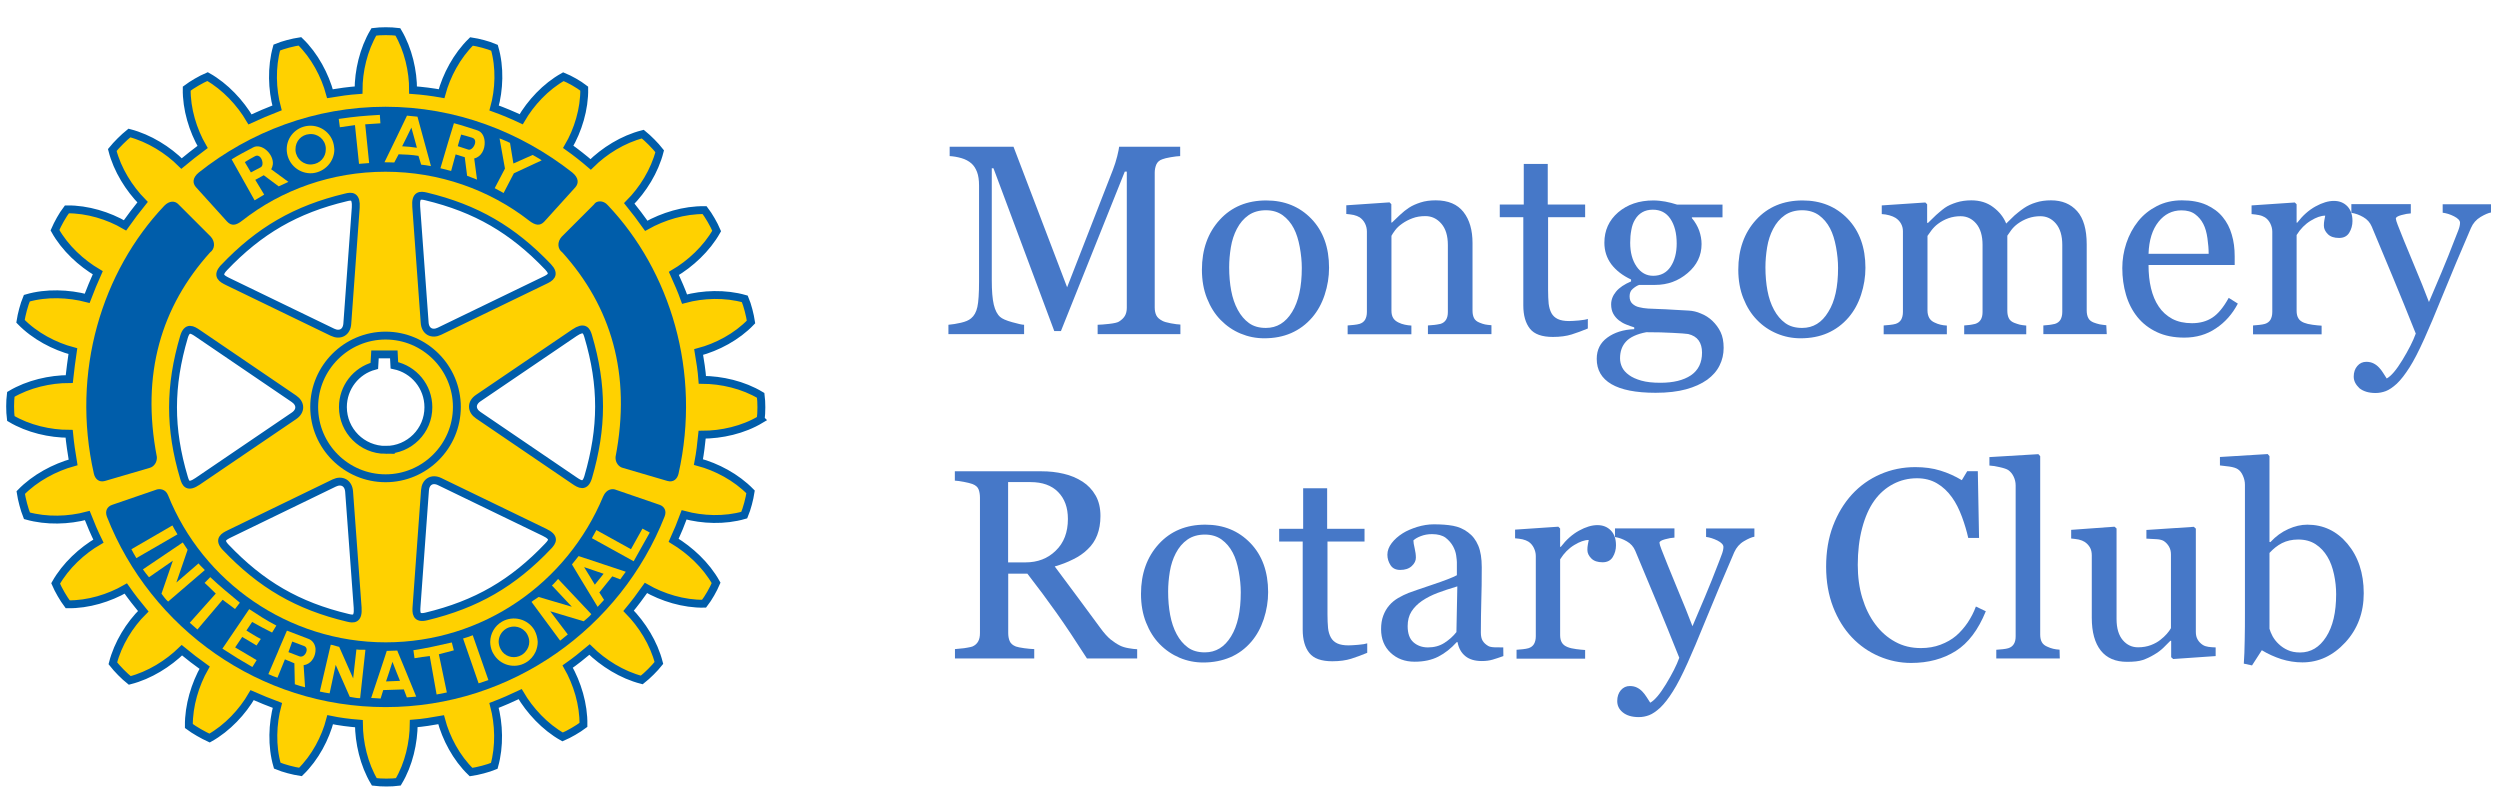<svg version="1" xmlns="http://www.w3.org/2000/svg" width="222" height="72"><path fill="#FFD100" stroke="#005DAA" stroke-width=".7" d="M67.55 37.24c.08-.62.08-1.53 0-2.13-1.56-.94-3.48-1.37-5.18-1.38-.06-.82-.19-1.65-.33-2.47 1.63-.43 3.39-1.35 4.65-2.67-.09-.6-.31-1.49-.55-2.05-1.75-.5-3.72-.42-5.35.02-.27-.76-.61-1.52-.95-2.28 1.45-.85 2.91-2.19 3.8-3.77-.24-.57-.7-1.37-1.07-1.85-1.82-.03-3.7.56-5.18 1.39-.47-.67-.98-1.33-1.51-1.99 1.2-1.2 2.25-2.87 2.7-4.63-.38-.49-1.03-1.14-1.5-1.52-1.77.45-3.43 1.5-4.63 2.69-.63-.54-1.3-1.07-1.99-1.56.86-1.46 1.45-3.36 1.42-5.17-.5-.39-1.28-.83-1.85-1.06-1.58.88-2.91 2.33-3.75 3.78-.76-.36-1.57-.7-2.4-1 .45-1.62.54-3.6.03-5.35-.55-.24-1.43-.47-2.04-.56-1.31 1.28-2.22 3.02-2.66 4.64-.83-.15-1.69-.26-2.53-.32.01-1.67-.42-3.6-1.35-5.17-.62-.08-1.53-.08-2.13 0-.93 1.57-1.36 3.49-1.36 5.17-.86.06-1.7.18-2.54.32-.44-1.63-1.36-3.39-2.67-4.65-.61.09-1.5.32-2.05.55-.49 1.75-.42 3.72.02 5.36-.8.31-1.62.66-2.4 1.02-.85-1.45-2.19-2.91-3.77-3.8-.57.24-1.36.7-1.85 1.07-.03 1.82.56 3.71 1.41 5.18-.63.47-1.26.96-1.87 1.47-1.2-1.2-2.87-2.25-4.63-2.71-.49.39-1.14 1.04-1.52 1.51.45 1.77 1.51 3.43 2.69 4.63-.53.66-1.06 1.35-1.56 2.06-1.45-.85-3.34-1.44-5.16-1.42-.38.49-.82 1.29-1.06 1.85.89 1.6 2.34 2.92 3.8 3.78-.33.74-.65 1.5-.94 2.27-1.64-.43-3.62-.52-5.36-.01-.24.57-.47 1.45-.56 2.05 1.27 1.31 3.02 2.22 4.65 2.65-.12.81-.23 1.65-.32 2.48-1.69 0-3.63.43-5.19 1.36-.08.62-.08 1.53 0 2.14 1.56.93 3.48 1.36 5.18 1.36.08.85.21 1.7.35 2.54-1.63.45-3.39 1.38-4.65 2.68.09.6.32 1.49.55 2.06 1.75.49 3.71.42 5.36-.02.3.77.63 1.54.99 2.27-1.45.84-2.91 2.18-3.8 3.76.24.57.7 1.36 1.07 1.85 1.82.03 3.7-.56 5.16-1.4.49.7 1.01 1.37 1.55 2.02-1.2 1.18-2.25 2.86-2.7 4.62.39.5 1.03 1.15 1.5 1.52 1.77-.45 3.43-1.51 4.63-2.68.64.53 1.32 1.05 2.02 1.55-.83 1.46-1.42 3.35-1.4 5.18.49.37 1.29.82 1.84 1.07 1.59-.89 2.93-2.34 3.78-3.81.72.32 1.47.62 2.24.91-.43 1.62-.52 3.6-.01 5.35.57.24 1.45.47 2.06.56 1.31-1.27 2.22-3.02 2.64-4.64.81.17 1.67.28 2.55.35.01 1.68.44 3.61 1.37 5.17.62.08 1.53.08 2.13 0 .94-1.56 1.36-3.49 1.37-5.18.81-.06 1.64-.2 2.43-.34.43 1.63 1.35 3.39 2.66 4.65.61-.09 1.5-.32 2.06-.55.49-1.75.42-3.71-.02-5.37.79-.3 1.56-.64 2.32-1 .85 1.45 2.19 2.91 3.77 3.8.57-.24 1.36-.7 1.85-1.07.03-1.82-.56-3.71-1.4-5.18.66-.46 1.31-.98 1.94-1.51 1.21 1.19 2.88 2.25 4.64 2.7.5-.39 1.15-1.04 1.52-1.51-.45-1.77-1.51-3.43-2.69-4.63.53-.64 1.04-1.32 1.54-2.03 1.46.84 3.35 1.43 5.16 1.4.39-.5.83-1.28 1.07-1.85-.88-1.58-2.33-2.91-3.77-3.78.34-.74.65-1.5.93-2.26 1.62.44 3.59.53 5.34.02.24-.57.47-1.45.56-2.06-1.28-1.31-3.02-2.22-4.63-2.65.15-.79.25-1.62.33-2.43 1.71 0 3.64-.42 5.2-1.36zm-29.72-19.8c4.45 1.07 7.69 2.96 10.84 6.26.66.7.19.96-.34 1.21l-9.3 4.5c-.67.33-1.27.01-1.32-.76l-.75-10.3c-.08-1.06.36-1.03.87-.91zm-17.95 6.34c3.14-3.3 6.39-5.19 10.84-6.25.5-.13.94-.15.87.9l-.75 10.31c-.05.77-.65 1.09-1.32.76l-9.3-4.5c-.52-.26-1-.51-.34-1.22zm-2.33 18.96c-.88.6-1.06.2-1.21-.31-1.31-4.39-1.29-8.15 0-12.52.28-.92.73-.64 1.22-.31l8.54 5.81c.62.42.64 1.09 0 1.52l-8.55 5.81zm13.33 12.12c-4.45-1.06-7.69-2.95-10.84-6.26-.66-.69-.17-.95.34-1.2l9.3-4.51c.67-.32 1.26 0 1.32.76l.76 10.32c.07 1.05-.36 1.02-.88.89zm3.37-14.91c-2.1 0-3.8-1.7-3.8-3.8 0-1.75 1.18-3.23 2.79-3.66l.06-1.02h1.67l.05.97c1.73.36 3.02 1.89 3.02 3.72.01 2.09-1.69 3.79-3.79 3.79zm14.44 8.53c-3.15 3.32-6.4 5.19-10.83 6.26-.93.23-.91-.32-.87-.9l.75-10.31c.05-.73.62-1.1 1.31-.76l9.3 4.5c.96.46.7.82.34 1.21zm3.54-6.11c-.28.92-.73.64-1.22.31l-8.54-5.81c-.62-.42-.64-1.09 0-1.52l8.54-5.8c.88-.59 1.07-.2 1.22.3 1.3 4.38 1.28 8.14 0 12.52z"/><g fill="#005DAA"><path d="M59.02 45.86c-3.9 9.9-13.58 16.93-24.78 16.93-11.2 0-20.85-7-24.74-16.89-.21-.54.04-.93.46-1.07l3.96-1.36c.22-.07.77-.08 1 .5 3.08 7.69 10.67 13.07 19.33 13.07 8.65 0 16.11-5.27 19.31-12.95.3-.7.84-.69 1.06-.62l3.96 1.36c.4.14.64.52.44 1.03z"/><path d="M53.97 18.22c5.52 5.82 8.33 14.76 6.28 23.86-.11.45-.45.78-.98.63l-3.96-1.16c-.37-.09-.68-.48-.65-.97 1.42-7.38-.4-13.36-4.72-18.16-.44-.31-.48-.94-.06-1.4l2.87-2.87c.19-.34.82-.4 1.22.07z"/><path d="M46.98 19.59c-3.52-2.74-7.98-4.34-12.75-4.34s-9.23 1.6-12.72 4.34c-.55.44-.96.5-1.35.08l-2.76-3.05c-.31-.35-.32-.83.25-1.3 4.55-3.62 10.33-5.84 16.58-5.84 6.24 0 11.97 2.22 16.58 5.83.59.48.59.96.29 1.31l-2.76 3.05c-.39.42-.8.35-1.36-.08z"/><path d="M14.59 18.27c-5.51 5.81-8.31 14.72-6.25 23.81.11.45.45.78.98.63l3.96-1.16c.37-.09.68-.48.65-.97-1.42-7.38.4-13.36 4.72-18.16.44-.31.48-.94.07-1.4l-2.87-2.87c-.31-.34-.81-.34-1.26.12z"/></g><path stroke="#005DAA" stroke-width=".7" d="M34.24 29.8c3.49 0 6.33 2.85 6.33 6.34 0 3.49-2.85 6.33-6.33 6.33-3.49 0-6.34-2.84-6.34-6.33s2.85-6.34 6.34-6.34z" fill="none"/><g fill="#FFD100"><path d="M47.46 55.96c-.58-1-1.88-1.33-2.88-.76-.67.39-1.04 1.08-1.05 1.8 0 .3.07.6.19.88l.1.18c.58 1.02 1.88 1.36 2.87.78.4-.23.69-.57.87-.96.12-.28.19-.58.19-.88-.02-.35-.11-.71-.29-1.04zm-1.15 2.21c-.57.33-1.29.21-1.7-.29l-.14-.21c-.12-.21-.18-.44-.19-.67 0-.47.24-.92.68-1.18.65-.37 1.47-.16 1.85.49.12.22.19.45.19.68 0 .32-.12.64-.34.88-.09.12-.22.22-.35.3z"/><path d="M11.67 48.77l3.64-2.11c.16.29.25.47.45.79l-3.65 2.11c-.16-.25-.31-.54-.44-.79z"/><path d="M42.5 60.68l-1.38-3.98c.33-.1.51-.15.86-.29l1.39 3.98c-.29.11-.6.2-.87.29z"/><path d="M16.85 55.3l2.31-2.59c-.34-.33-.64-.64-.99-.95l.5-.51c.89.84 1.66 1.46 2.63 2.27l-.43.56-1.1-.82-2.24 2.64-.68-.6z"/><path d="M38.77 61.67l-.61-3.42c-.48.06-.89.12-1.35.2l-.1-.71c1.21-.19 2.18-.41 3.41-.69l.18.7c-.45.12-.88.24-1.33.35l.71 3.39-.91.18z"/><path d="M36.05 59.64l-.73-1.76-.04-.11-.94.03-.02.08-.58 1.76-.78 2.34c.27.02.56.02.84.05l.23-.75 1.83-.06.27.71c.27-.03.55-.05.83-.07l-.91-2.22zm-1.77.87l.29-.87.28-.87.34.87.33.82-1.24.05z"/><path d="M51.38 49.38l-.59.74.61 1.02 1.67 2.75.57-.62-.42-.66 1.15-1.43.71.27.22-.31.27-.37-4.19-1.39zm1.44 2.54l-.47-.78-.48-.78 1.73.59-.16.2-.62.77z"/><polygon points="56.27,49.84 52.56,47.79 52.96,47.07 56.03,48.77 57.05,46.94 57.7,47.29"/><path d="M28.4 61.41l.97-4.16c.29.04.45.13.75.19l1.24 2.8.29-2.57c.26.05.55.01.8.03l-.47 4.3c-.33.01-.65-.09-.92-.12l-1.25-2.84-.54 2.53c-.3-.05-.59-.09-.87-.16z"/><path d="M49.74 56.89l-2.54-3.44c.22-.19.38-.25.63-.44l2.95.87-1.77-1.89c.21-.17.38-.41.55-.58l2.95 3.13c-.2.25-.47.44-.68.63l-2.97-.89 1.56 2.06-.68.55z"/><path d="M12.69 50.56l3.54-2.39.43.65-1 2.91 1.97-1.7c.17.22.38.39.56.59l-3.26 2.8c-.25-.21-.42-.49-.59-.7l1.01-2.93-2.12 1.47c-.19-.24-.38-.46-.54-.7z"/><path d="M27.39 56.73l-1.91-.73-.7 1.63-.1.25-.85 1.98c.28.14.55.23.81.32l.66-1.63.84.35.04 1.86c.32.12.63.21.91.27l-.13-1.96c.61-.08.99-.64 1.05-1.2l.01-.25c-.03-.37-.23-.74-.63-.89zm-.81 1.55l-.97-.37.01-.02.09-.25.24-.67 1.06.4c.13.05.2.15.22.27.01.08 0 .17-.03.25-.09.26-.34.5-.62.39z"/><path d="M19.75 57.6l2.38-3.51c.75.49 1.55 1.02 2.41 1.46l-.38.62c-.61-.3-1.2-.62-1.77-.94l-.51.76c.43.27.86.54 1.28.75l-.38.58-1.27-.76-.63.93 1.91 1.13-.38.61c-.93-.53-1.76-1.04-2.66-1.63z"/><path d="M29.67 13.08c-.1-1.16-1.13-2.01-2.29-1.91-1.09.1-1.92 1-1.92 2.09l.01.19c.11 1.17 1.13 2.02 2.28 1.93 1.1-.11 1.94-1.03 1.94-2.11l-.02-.19zm-1.97 1.52c-.73.07-1.39-.47-1.46-1.23v-.11c-.01-.72.52-1.3 1.23-1.35.75-.07 1.4.47 1.46 1.22v.13c.01.7-.52 1.28-1.23 1.34z"/><path d="M37.58 12.23l-.51-1.87-.93-.09-.94 1.96-1.06 2.18c.36.01.51 0 .87.02l.39-.73c.58.02 1.14.04 1.76.14l.24.78c.3.03.54.07.87.13l-.69-2.52zm-1.87.76l.38-.76.44-.9.25.9.24.89c-.43-.07-.87-.11-1.31-.13z"/><path d="M31.88 14.55l-.36-3.44-1.34.19-.1-.74c1.52-.22 2.14-.27 3.65-.36l.05.75-1.35.09.35 3.44-.9.07z"/><path d="M45.59 14.52l-.3-1.83c-.35-.17-.56-.25-.93-.4l.48 2.68-.91 1.74.79.43.91-1.75 2.47-1.15c-.25-.19-.54-.32-.8-.48l-1.71.76z"/><path d="M43.04 12.61c-.02-.47-.23-.9-.64-1.03-.69-.22-1.39-.46-2.09-.64l-.51 1.67-.69 2.33.95.24.4-1.47.81.25.21 1.65c.35.13.58.22.88.34l-.25-1.88c.64-.14.96-.83.93-1.46zm-1.44.68l-.95-.31.1-.36.2-.67c.39.11.62.16.98.28.21.07.27.21.27.38-.01.34-.34.75-.6.68z"/><path d="M24.75 16.55l.86-.4-1.53-1.12c.09-.15.13-.3.15-.45.08-.9-1-1.9-1.75-1.49-.64.34-1.29.67-1.91 1.06l.24.43 1.8 3.21.85-.51-.79-1.31.75-.41 1.33.99zm-1.59-1.7l-.88.46-.43-.73-.11-.19c.35-.21.55-.33.89-.51.42-.24.72.31.68.7-.01.12-.07.22-.15.27z"/></g><g fill="#4678C8"><path d="M104.82 29.67h-7.35v-.83c.27-.01.61-.03 1.03-.08.42-.05.71-.11.86-.2.24-.15.42-.32.53-.51.11-.19.17-.43.17-.72v-12.09h-.18l-5.67 14.16h-.59l-5.4-14.46h-.15v9.93c0 .96.06 1.69.18 2.19s.31.86.56 1.08c.17.16.53.32 1.07.47s.89.23 1.06.23v.83h-6.72v-.83c.35-.03.72-.09 1.11-.18.39-.09.69-.21.9-.39.27-.22.46-.55.56-1.01.1-.45.15-1.21.15-2.27v-8.51c0-.49-.06-.9-.18-1.21-.12-.31-.28-.57-.5-.76-.24-.21-.54-.37-.89-.47-.35-.1-.7-.16-1.04-.18v-.83h5.67l4.76 12.48 4.07-10.44c.15-.38.27-.78.38-1.2.1-.42.16-.7.17-.84h5.42v.83c-.22.01-.5.04-.84.1-.34.06-.59.12-.74.18-.27.09-.44.25-.54.47-.09.22-.14.46-.14.71v11.99c0 .27.05.5.14.69.09.19.27.35.54.49.14.08.39.15.75.22s.65.1.85.11v.85z"/><path d="M118.02 23.78c0 .81-.13 1.61-.39 2.4-.26.79-.63 1.45-1.1 2-.54.63-1.17 1.09-1.88 1.4-.71.31-1.51.46-2.39.46-.73 0-1.43-.14-2.1-.42s-1.25-.68-1.77-1.21c-.51-.52-.91-1.16-1.21-1.92-.3-.75-.45-1.6-.45-2.54 0-1.8.53-3.28 1.58-4.43s2.43-1.72 4.13-1.72c1.62 0 2.96.54 4.01 1.63 1.05 1.09 1.57 2.54 1.57 4.35zm-2.42.02c0-.59-.06-1.2-.18-1.86-.12-.65-.29-1.2-.53-1.66-.25-.48-.58-.87-.99-1.17-.41-.29-.9-.44-1.49-.44-.6 0-1.12.15-1.54.44-.43.3-.77.7-1.04 1.22-.25.48-.43 1.02-.53 1.63s-.15 1.2-.15 1.77c0 .75.06 1.44.18 2.08.12.64.31 1.2.58 1.7s.6.89 1 1.18c.4.29.9.43 1.5.43.98 0 1.75-.47 2.33-1.42.57-.93.86-2.23.86-3.9z"/><path d="M132.45 29.67h-5.65v-.77l.59-.05s.39-.05.53-.09c.22-.07.38-.19.49-.37.11-.18.16-.4.16-.69v-5.94c0-.82-.19-1.45-.58-1.9-.39-.45-.86-.67-1.42-.67-.42 0-.8.06-1.14.19-.35.13-.65.29-.92.48-.26.18-.46.37-.62.58s-.26.37-.33.5v6.65c0 .27.05.48.16.66.11.17.27.3.49.4.16.08.34.14.53.18s.39.07.59.08v.77h-5.66v-.78l.56-.05c.19-.02.36-.05.5-.09.22-.07.38-.19.49-.37.1-.18.16-.4.16-.69v-7.13c0-.27-.06-.51-.17-.73-.11-.22-.27-.4-.47-.54-.15-.09-.32-.16-.53-.21-.2-.04-.42-.07-.66-.09v-.77l3.84-.26.16.16v1.63h.06c.19-.19.42-.41.7-.67.28-.26.55-.48.8-.64.29-.19.63-.34 1.03-.47s.85-.19 1.35-.19c1.11 0 1.93.35 2.47 1.04s.8 1.61.8 2.76v6.01c0 .27.05.49.14.66.09.17.25.3.48.39.19.08.35.13.49.16s.33.05.57.07v.79z"/><path d="M141 29.17c-.51.21-.99.39-1.44.53s-1.01.22-1.66.22c-.97 0-1.65-.24-2.04-.73-.39-.49-.59-1.18-.59-2.07v-7.83h-2.09v-1.13h2.13v-3.6h2.13v3.6h3.32v1.13h-3.29v6.46c0 .48.02.89.05 1.21.04.32.12.61.25.85.13.23.31.4.56.52.25.12.59.18 1.01.18.2 0 .48-.02.86-.05.38-.04.65-.08.8-.14v.85z"/><path d="M152.05 28.48c.31.3.56.63.74 1.01s.27.84.27 1.4c0 .56-.12 1.08-.36 1.56-.24.49-.61.91-1.1 1.27-.52.37-1.15.65-1.88.85-.73.2-1.63.31-2.7.31-1.75 0-3.06-.26-3.93-.77-.87-.51-1.3-1.26-1.3-2.24 0-.8.31-1.43.94-1.89s1.42-.71 2.39-.75v-.16c-.23-.07-.48-.16-.73-.26s-.46-.23-.64-.37c-.2-.16-.37-.36-.49-.58s-.19-.5-.19-.83c0-.41.15-.79.44-1.14.29-.35.74-.65 1.33-.9v-.17c-.75-.35-1.33-.8-1.75-1.35-.41-.55-.62-1.19-.62-1.92 0-1.09.41-1.99 1.22-2.69.82-.7 1.86-1.06 3.13-1.06.35 0 .7.04 1.05.1s.7.16 1.06.27h4.03v1.13h-2.72v.07c.29.34.5.71.65 1.11.14.41.21.8.21 1.19 0 1.02-.41 1.88-1.24 2.58-.82.7-1.78 1.05-2.88 1.05h-1.42c-.18.06-.37.18-.56.34-.2.16-.29.39-.29.67 0 .29.08.51.25.66.16.15.36.26.6.31.23.06.49.1.79.12.3.02.61.03.93.04.34.01.81.03 1.41.07l1.27.07c.36.02.72.1 1.08.26.39.15.72.37 1.01.64zm-.91 2.83c0-.44-.1-.8-.3-1.08-.2-.28-.51-.47-.93-.57-.22-.03-.67-.07-1.35-.1-.68-.04-1.47-.06-2.37-.06-.84.16-1.44.44-1.8.83-.36.39-.53.88-.53 1.49 0 .27.06.54.18.79s.32.48.61.69c.27.2.64.37 1.1.5s1.02.19 1.69.19c1.15 0 2.05-.22 2.71-.66.66-.45.99-1.12.99-2.02zm-2.25-9.69c0-.91-.19-1.64-.56-2.19s-.89-.81-1.56-.81c-.37 0-.68.08-.94.23s-.48.37-.64.65c-.16.26-.27.57-.33.93-.07.36-.1.74-.1 1.12 0 .87.19 1.57.57 2.12.38.55.87.82 1.47.82.67 0 1.19-.27 1.55-.81.36-.54.54-1.23.54-2.06z"/><path d="M165.65 23.78c0 .81-.13 1.61-.39 2.4-.26.79-.63 1.45-1.1 2-.54.63-1.17 1.09-1.88 1.4-.71.31-1.51.46-2.39.46-.73 0-1.44-.14-2.1-.42-.67-.28-1.26-.68-1.77-1.21-.51-.52-.91-1.16-1.21-1.92-.3-.75-.45-1.6-.45-2.54 0-1.8.53-3.28 1.58-4.43s2.43-1.72 4.13-1.72c1.62 0 2.96.54 4.01 1.63 1.04 1.09 1.57 2.54 1.57 4.35zm-2.43.02c0-.59-.06-1.2-.18-1.86-.12-.65-.29-1.2-.53-1.66-.25-.48-.58-.87-.99-1.17-.41-.29-.9-.44-1.49-.44-.6 0-1.12.15-1.54.44-.43.3-.77.7-1.04 1.22-.25.48-.43 1.02-.53 1.63-.1.61-.15 1.2-.15 1.77 0 .75.06 1.44.18 2.08.12.64.31 1.2.58 1.7.27.5.6.89 1 1.18s.9.43 1.5.43c.98 0 1.75-.47 2.32-1.42.59-.93.87-2.23.87-3.9z"/><path d="M187.08 29.67h-5.63v-.77l.54-.05s.35-.05.49-.09c.22-.07.38-.19.49-.37.1-.18.16-.4.16-.69v-5.96c0-.81-.19-1.44-.56-1.88-.37-.44-.83-.66-1.39-.66-.38 0-.74.06-1.08.18s-.64.28-.93.49c-.23.17-.42.36-.57.56-.15.2-.27.37-.35.5v6.67c0 .27.05.5.14.67.09.18.25.31.48.4.18.07.34.12.49.16.14.03.33.06.57.08v.77h-5.51v-.78l.52-.05s.32-.05.46-.09c.22-.07.38-.19.49-.37.11-.18.16-.4.16-.69v-5.96c0-.81-.19-1.44-.56-1.88-.37-.44-.84-.66-1.39-.66-.38 0-.74.06-1.08.18-.34.12-.65.29-.93.5-.23.17-.42.37-.58.58l-.35.49v6.62c0 .27.06.49.16.67.11.18.27.32.49.41.16.08.33.14.5.18s.36.07.57.08v.77h-5.61v-.78l.56-.05c.19-.02.36-.05.5-.09.22-.07.38-.19.49-.37.1-.18.16-.4.16-.69v-7.17c0-.25-.06-.47-.17-.67-.11-.2-.27-.37-.48-.51-.15-.09-.33-.17-.55-.23s-.45-.1-.68-.11v-.77l3.87-.26.16.16v1.65h.08l.71-.69s.54-.48.79-.65c.27-.19.62-.34 1.02-.47.41-.13.85-.19 1.33-.19.75 0 1.4.2 1.93.6.54.4.93.89 1.16 1.46l.74-.72s.5-.43.85-.66c.3-.2.65-.37 1.05-.49.4-.13.85-.19 1.34-.19.98 0 1.75.32 2.32.96.57.64.85 1.63.85 2.95v5.87c0 .27.05.5.14.67.09.18.25.31.48.4.18.07.36.12.53.16.18.03.37.06.59.08l.04.79z"/><path d="M198.72 26.96c-.48.92-1.13 1.66-1.95 2.2-.81.55-1.75.82-2.8.82-.93 0-1.74-.16-2.44-.49-.7-.33-1.27-.77-1.73-1.34-.45-.56-.79-1.22-1.01-1.97s-.33-1.54-.33-2.38c0-.75.12-1.49.36-2.21s.59-1.37 1.05-1.95c.45-.56 1-1 1.66-1.34.66-.34 1.4-.51 2.22-.51.84 0 1.57.13 2.17.4s1.09.63 1.46 1.09c.36.44.63.95.8 1.55.18.59.26 1.24.26 1.93v.77h-7.65c0 .76.07 1.45.22 2.07.15.62.37 1.16.69 1.63.3.45.7.81 1.19 1.08.49.26 1.08.39 1.76.39.69 0 1.29-.16 1.8-.49s.99-.91 1.46-1.76l.81.51zm-2.59-4.41c0-.44-.04-.9-.11-1.4s-.19-.92-.36-1.25c-.18-.36-.43-.65-.74-.88s-.71-.34-1.21-.34c-.82 0-1.5.34-2.04 1.02-.54.68-.84 1.63-.88 2.84h5.34z"/><path d="M208.9 19.61c0 .4-.1.75-.29 1.06s-.5.46-.9.46c-.44 0-.77-.11-1-.34s-.35-.48-.35-.75c0-.17.01-.33.04-.47l.08-.42c-.37 0-.8.15-1.29.45-.49.3-.91.72-1.25 1.27v6.73c0 .27.05.5.16.67.1.17.27.3.5.39.2.08.45.14.76.18.31.04.58.07.8.08v.77h-6.09v-.79l.56-.05c.19-.02.36-.05.5-.09.22-.07.38-.19.49-.37.1-.18.16-.4.16-.69v-7.13c0-.24-.06-.48-.17-.71-.11-.23-.27-.42-.48-.56-.15-.09-.32-.16-.53-.2s-.42-.07-.66-.09v-.77l3.84-.26.16.16v1.63h.06c.48-.63 1.02-1.11 1.62-1.44s1.14-.49 1.63-.49.89.16 1.2.48c.3.32.45.75.45 1.29z"/><path d="M209.01 33.45c0-.39.11-.71.32-.95.21-.25.48-.37.8-.37.25 0 .46.05.64.14.18.09.34.21.48.36.12.12.24.27.37.48l.32.5c.39-.21.86-.76 1.4-1.65.54-.89.94-1.67 1.18-2.34-.74-1.85-1.41-3.51-2.02-4.97-.6-1.46-1.23-2.97-1.89-4.53-.15-.36-.4-.64-.75-.84-.35-.2-.7-.33-1.06-.38v-.77h5.28v.82c-.23.01-.52.06-.84.15s-.49.19-.49.31l.05.23.12.34c.3.77.75 1.89 1.36 3.34s1.08 2.62 1.41 3.5c.35-.83.72-1.7 1.1-2.59.38-.89.8-1.95 1.27-3.17l.24-.61c.1-.26.15-.49.15-.67 0-.2-.18-.39-.53-.57-.35-.18-.69-.28-1.01-.32v-.75h4.29v.73c-.23.04-.54.17-.93.4-.38.23-.67.56-.85.98-.93 2.16-1.76 4.12-2.48 5.9-.72 1.77-1.27 3.08-1.65 3.91-.49 1.09-.93 1.95-1.32 2.56-.39.61-.76 1.1-1.13 1.45-.36.33-.69.55-.98.66-.29.11-.6.17-.91.17-.61 0-1.09-.15-1.44-.43-.33-.32-.5-.65-.5-1.02z"/><path d="M101 58.47h-4.48c-.99-1.55-1.89-2.9-2.69-4.03-.8-1.13-1.67-2.3-2.6-3.5h-1.7v5.27c0 .27.04.51.13.72s.27.37.55.48c.14.05.39.1.74.15s.65.07.89.08v.83h-7.04v-.83l.81-.08s.6-.09.74-.15c.23-.1.4-.25.51-.45.11-.19.16-.44.16-.75v-12.02c0-.27-.04-.52-.12-.73s-.26-.37-.55-.48c-.19-.07-.45-.13-.76-.19s-.58-.1-.8-.11v-.83h7.68c.7 0 1.36.07 1.98.22.62.14 1.18.38 1.68.7.48.31.87.72 1.16 1.23s.43 1.11.43 1.82c0 .64-.1 1.21-.29 1.7-.19.49-.48.92-.87 1.28-.35.34-.77.63-1.27.87-.49.25-1.03.46-1.63.63.82 1.09 1.5 2 2.04 2.74.54.74 1.21 1.65 2 2.71.34.47.65.81.93 1.04.28.22.55.4.83.54.2.1.46.18.76.23.31.05.56.09.76.09v.82h.02zm-6.17-12.39c0-1.01-.29-1.8-.87-2.39-.58-.59-1.4-.88-2.45-.88h-1.99v7.13h1.54c1.08 0 1.98-.34 2.69-1.04.72-.69 1.08-1.63 1.08-2.82z"/><path d="M112.61 52.58c0 .81-.13 1.61-.39 2.4-.26.78-.63 1.45-1.1 2-.54.63-1.17 1.09-1.88 1.39-.71.3-1.51.46-2.39.46-.73 0-1.44-.14-2.1-.42s-1.25-.68-1.77-1.21c-.51-.52-.91-1.16-1.21-1.92-.3-.75-.45-1.6-.45-2.54 0-1.8.53-3.28 1.58-4.43s2.43-1.72 4.13-1.72c1.62 0 2.95.54 4.01 1.64 1.04 1.08 1.57 2.54 1.57 4.35zm-2.43.02c0-.59-.06-1.21-.18-1.86-.12-.65-.29-1.21-.53-1.66-.25-.48-.58-.87-.99-1.17-.41-.29-.9-.44-1.49-.44-.6 0-1.12.15-1.54.44-.43.3-.77.7-1.04 1.22-.25.48-.43 1.02-.53 1.63-.1.61-.15 1.2-.15 1.77 0 .75.06 1.44.18 2.08s.31 1.21.58 1.71.6.89 1 1.18c.4.29.9.43 1.5.43.98 0 1.75-.47 2.33-1.42.58-.94.86-2.24.86-3.91z"/><path d="M121.41 57.97c-.51.21-.99.39-1.44.53s-1.01.22-1.66.22c-.97 0-1.65-.24-2.04-.73-.39-.49-.59-1.18-.59-2.07v-7.83h-2.09v-1.13h2.13v-3.6h2.13v3.6h3.32v1.13h-3.29v6.46c0 .48.02.89.05 1.21s.12.61.25.85c.13.23.31.4.56.52s.59.18 1.01.18c.19 0 .48-.02.86-.05s.65-.08.8-.13v.84z"/><path d="M133.5 58.26c-.37.13-.69.24-.97.32-.28.08-.59.12-.94.12-.61 0-1.1-.14-1.46-.43s-.6-.7-.7-1.25h-.07c-.51.56-1.05.99-1.64 1.29s-1.28.45-2.1.45c-.87 0-1.58-.27-2.14-.8s-.84-1.23-.84-2.09c0-.44.06-.84.19-1.19s.31-.67.56-.95c.2-.23.45-.44.77-.63.32-.18.62-.33.9-.44.35-.13 1.06-.38 2.14-.74s1.8-.64 2.17-.84v-1.16c0-.1-.02-.3-.06-.59s-.14-.56-.28-.82c-.16-.29-.38-.54-.66-.76-.29-.21-.69-.32-1.21-.32-.36 0-.69.06-1 .18-.31.12-.52.25-.65.38 0 .16.04.39.11.69.07.3.11.59.11.84 0 .27-.12.52-.37.75s-.59.34-1.02.34c-.39 0-.68-.14-.86-.42-.18-.28-.28-.59-.28-.93 0-.36.13-.7.38-1.03s.58-.62.99-.88c.35-.22.78-.4 1.28-.56.5-.15.99-.23 1.46-.23.66 0 1.23.04 1.72.13s.93.28 1.33.58c.4.29.7.68.91 1.18s.31 1.14.31 1.92c0 1.12-.01 2.11-.04 2.97-.02.86-.04 1.81-.04 2.83 0 .3.05.55.16.73.11.18.27.33.49.46.12.07.3.11.56.12l.78.01.01.77zm-4.09-6.19c-.66.2-1.25.39-1.75.58-.5.19-.96.42-1.39.71-.39.27-.7.58-.93.94-.23.36-.34.8-.34 1.3 0 .65.17 1.13.51 1.43.34.3.77.46 1.29.46.55 0 1.04-.13 1.46-.4.42-.27.78-.59 1.07-.96l.08-4.06z"/><path d="M143.5 48.41c0 .4-.1.75-.29 1.06s-.5.46-.9.46c-.44 0-.77-.11-1-.34-.23-.23-.35-.48-.35-.75 0-.17.01-.33.04-.47l.08-.42c-.37 0-.8.15-1.29.45s-.91.72-1.25 1.27v6.73c0 .27.05.5.16.67.1.17.27.3.5.39.19.08.45.14.76.18.31.04.58.07.8.08v.77h-6.09v-.79l.56-.05c.19-.02.36-.05.5-.09.22-.07.38-.19.49-.37.1-.18.16-.4.16-.69v-7.13c0-.24-.06-.48-.17-.71-.11-.23-.27-.42-.48-.56-.15-.09-.32-.16-.53-.21-.2-.04-.42-.07-.66-.09v-.77l3.84-.26.16.16v1.63h.06c.48-.63 1.02-1.11 1.62-1.44s1.14-.49 1.63-.49.89.16 1.2.48.45.76.45 1.3z"/><path d="M143.61 62.25c0-.39.11-.71.32-.96.22-.25.48-.37.8-.37.25 0 .46.05.64.14.18.09.34.21.48.36.12.12.24.28.37.48l.32.5c.39-.21.86-.76 1.4-1.65s.94-1.67 1.18-2.34c-.74-1.85-1.41-3.51-2.02-4.97-.6-1.46-1.23-2.97-1.89-4.53-.15-.36-.4-.64-.75-.84-.35-.2-.7-.33-1.05-.38v-.77h5.28v.82c-.23.01-.52.06-.84.15-.33.09-.49.19-.49.31l.05.23.12.34c.3.77.75 1.89 1.35 3.34.61 1.46 1.08 2.62 1.41 3.5.35-.84.72-1.7 1.1-2.59.38-.89.8-1.95 1.27-3.17l.23-.61c.1-.26.15-.49.15-.67 0-.2-.18-.39-.53-.57-.35-.17-.69-.28-1.01-.32v-.75h4.29v.73c-.23.04-.54.17-.93.4s-.67.56-.86.98c-.93 2.16-1.76 4.12-2.48 5.89-.72 1.77-1.27 3.08-1.65 3.91-.49 1.09-.93 1.95-1.32 2.56-.39.62-.76 1.1-1.13 1.45-.36.33-.69.55-.98.66s-.6.17-.91.17c-.61 0-1.09-.14-1.44-.43s-.48-.63-.48-1z"/><path d="M169.71 58.87c-.99 0-1.94-.2-2.85-.59s-1.72-.95-2.42-1.69c-.69-.73-1.25-1.63-1.66-2.69-.41-1.06-.62-2.25-.62-3.58s.2-2.54.61-3.62.97-2.01 1.69-2.8c.71-.77 1.55-1.37 2.52-1.79.97-.42 2-.63 3.1-.63.82 0 1.56.1 2.23.31.66.2 1.3.49 1.9.85l.48-.8h.94l.11 5.93h-.96c-.13-.58-.31-1.21-.56-1.88s-.54-1.25-.88-1.72c-.38-.53-.82-.95-1.34-1.25-.51-.3-1.1-.45-1.77-.45-.76 0-1.46.17-2.11.51-.65.34-1.22.83-1.69 1.49-.45.63-.81 1.44-1.07 2.42s-.39 2.07-.39 3.27c0 1.06.13 2.04.4 2.93.27.89.65 1.67 1.15 2.34.5.67 1.09 1.19 1.77 1.56.68.38 1.44.56 2.29.56.63 0 1.21-.1 1.74-.3.53-.2.99-.46 1.38-.79.39-.34.73-.73 1.03-1.17.29-.44.54-.91.73-1.43l.88.42c-.67 1.65-1.56 2.83-2.67 3.53s-2.43 1.06-3.96 1.06z"/><path d="M182.91 58.47h-5.64v-.77l.57-.05c.2-.02.37-.05.5-.09.22-.07.38-.19.49-.37.11-.18.16-.4.16-.69v-13.39c0-.28-.06-.54-.18-.79s-.28-.44-.48-.58c-.14-.09-.4-.18-.77-.26s-.68-.13-.9-.14v-.75l4.35-.26.16.18v15.85c0 .27.05.5.15.67.1.18.27.31.49.4.17.08.34.14.51.18.17.04.36.07.57.08l.02.78z"/><path d="M196.75 58.26l-3.77.26-.18-.16v-1.46h-.07l-.63.63c-.23.22-.5.42-.81.6-.35.21-.69.37-1.02.48-.33.11-.79.16-1.39.16-1.02 0-1.8-.33-2.33-1-.53-.67-.8-1.64-.8-2.91v-5.53c0-.28-.05-.52-.16-.71s-.26-.36-.47-.5c-.14-.09-.32-.16-.53-.21-.21-.04-.44-.07-.67-.09v-.77l3.85-.28.18.16v8.03c0 .84.19 1.46.56 1.89s.82.63 1.35.63c.43 0 .81-.07 1.15-.2.34-.13.62-.29.84-.47.21-.16.4-.34.56-.52.16-.18.28-.35.37-.51v-6.54c0-.26-.05-.48-.16-.68-.11-.2-.26-.37-.46-.51-.14-.09-.35-.15-.63-.17s-.59-.04-.93-.05v-.77l4.21-.28.18.16v9.17c0 .27.05.49.16.68.11.19.26.35.46.48.14.09.31.14.5.17s.41.04.64.05v.77z"/><path d="M209.9 52.68c0 1.73-.55 3.19-1.64 4.37-1.09 1.18-2.36 1.77-3.81 1.77-.63 0-1.26-.1-1.87-.29-.61-.2-1.19-.46-1.73-.79l-.87 1.35-.73-.16c.04-.58.07-1.27.08-2.09.02-.81.02-1.6.02-2.35v-11.45c0-.27-.06-.53-.18-.8s-.27-.46-.46-.58c-.15-.1-.4-.18-.74-.23-.35-.05-.63-.08-.84-.1v-.75l4.24-.26.16.18v7.62l.08.02c.48-.52 1.01-.9 1.59-1.16.57-.26 1.14-.39 1.69-.39 1.42 0 2.61.56 3.56 1.69s1.45 2.6 1.45 4.4zm-2.45.09c0-.58-.06-1.17-.19-1.77s-.32-1.13-.59-1.57c-.27-.45-.61-.82-1.04-1.1-.43-.28-.94-.42-1.55-.42-.55 0-1.02.11-1.44.32-.41.21-.78.51-1.11.87v6.73c.05.19.14.41.27.66.14.25.32.49.56.71.23.22.5.4.8.53.3.14.66.21 1.09.21.95 0 1.72-.46 2.31-1.38.6-.93.89-2.19.89-3.79z"/></g></svg>